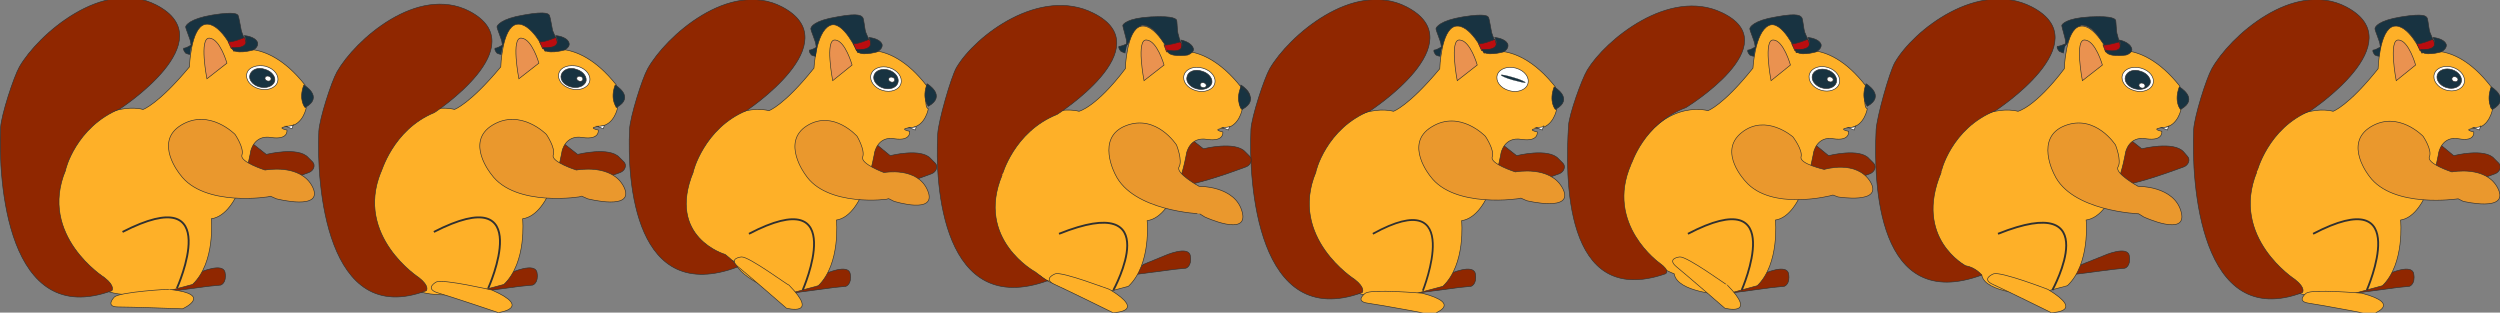 <?xml version="1.0" encoding="utf-8"?>
<!-- Generator: Adobe Illustrator 19.2.1, SVG Export Plug-In . SVG Version: 6.00 Build 0)  -->
<svg version="1.1" id="Layer_1" xmlns="http://www.w3.org/2000/svg" xmlns:xlink="http://www.w3.org/1999/xlink" x="0px" y="0px"
	 viewBox="0 0 399.9 50" style="enable-background:new 0 0 399.9 50;" xml:space="preserve">
<rect x="0" y="0" width="399.9" height="50" fill="#808080" stroke="none"/>
<style type="text/css">
	.st0{fill:#902700;stroke:#303030;stroke-width:0.1;stroke-miterlimit:10;}
	.st1{fill:#183341;stroke:#303030;stroke-width:0.1;stroke-miterlimit:10;}
	.st2{fill:#FEB028;stroke:#303030;stroke-width:0.1;stroke-miterlimit:10;}
	.st3{fill:#EA9250;stroke:#303030;stroke-width:0.1;stroke-miterlimit:10;}
	.st4{fill:#902700;stroke:#303030;stroke-width:9.884335e-02;stroke-miterlimit:10;}
	.st5{fill:#FFFFFF;stroke:#303030;stroke-width:0.1;stroke-miterlimit:10;}
	.st6{fill:#BB0D0F;stroke:#303030;stroke-width:0.1;stroke-miterlimit:10;}
	.st7{fill:none;stroke:#303030;stroke-width:0.301;stroke-miterlimit:10;}
	.st8{fill:#EA982D;stroke:#303030;stroke-width:0.1;stroke-miterlimit:10;}
	.st9{fill:#902700;stroke:#303030;stroke-width:0.101;stroke-miterlimit:10;}
	.st10{fill:#183341;stroke:#303030;stroke-width:0.101;stroke-miterlimit:10;}
	.st11{fill:#FEB028;stroke:#303030;stroke-width:0.101;stroke-miterlimit:10;}
	.st12{fill:#EA9250;stroke:#303030;stroke-width:0.101;stroke-miterlimit:10;}
	.st13{fill:#902700;stroke:#303030;stroke-width:9.984347e-02;stroke-miterlimit:10;}
	.st14{fill:#FFFFFF;stroke:#303030;stroke-width:0.101;stroke-miterlimit:10;}
	.st15{fill:#BB0D0F;stroke:#303030;stroke-width:0.101;stroke-miterlimit:10;}
	.st16{fill:none;stroke:#303030;stroke-width:0.304;stroke-miterlimit:10;}
	.st17{fill:#EA982D;stroke:#303030;stroke-width:0.101;stroke-miterlimit:10;}
	.st18{fill:#902700;stroke:#303030;stroke-width:9.459385e-02;stroke-miterlimit:10;}
	.st19{fill:#EA982D;stroke:#303030;stroke-width:9.732883e-02;stroke-miterlimit:10;}
	.st20{fill:#183341;stroke:#303030;stroke-width:3.741861e-02;stroke-miterlimit:10;}
	.st21{fill:none;stroke:#303030;stroke-width:0.289;stroke-miterlimit:10;}
	.st22{fill:#902700;stroke:#303030;stroke-width:9.704877e-02;stroke-miterlimit:10;}
	.st23{fill:#902700;stroke:#303030;stroke-width:9.873430e-02;stroke-miterlimit:10;}
</style>
<path class="st0" d="M387.3,30.9c2.7,0.3,9.1-2.1,11.8-3.1c0.8-0.3,1.1-1.2,0.6-1.7l-0.7-0.7c-1.5-1.8-6.5-0.5-6.5-0.5l-2.2-1.8"/>
<path class="st1" d="M382.8,4.2c2.8-0.3,4.5,4.3,4.5,4.3s2.4-0.8,2.2-1.4c0,0-0.6-1.4-0.8-1.9c-0.2-0.5-0.3-2.2-0.5-2.4
	c-0.2-0.2-0.4-0.7-4.1-0.1c-3.7,0.6-4.2,1.6-4.2,1.9s0.8,2.1,0.8,2.5c0,0.2,0.1,0.4,0.1,0.7L382.8,4.2z"/>
<path class="st0" d="M378.7,45.2l-2,1.7l6.7-0.9l2-0.2c0,0,1-0.3,0.7-2c-0.3-1.7-4,0-4,0L378.7,45.2z"/>
<path class="st2" d="M375.6,47.2l5.5-1.5c3.6-3.5,2.9-10.5,2.9-10.5c4.5-0.7,6.1-10.8,6.1-10.8s0.5-2.7,3.2-2.2
	c2.7,0.5,2.4-1.1,2.4-1.1s-2-0.4,0.3-0.6c2.2-0.2,2.7-3,2.7-3c-0.8-0.2-0.2-3.6-0.2-3.6c-3.3-4.3-6.4-5.5-8.5-5.7
	c-1.6-0.1-2.6,0.3-2.6,0.3s-2.2-4.8-4.5-4.3c-2.3,0.5-2.5,6.8-2.5,6.8c-4.8,6-7.2,6.8-7.2,6.8s-8-2.4-13.1,9.5
	c-5.1,11.9,6.2,18.2,6.2,18.2C366.8,48.4,375.5,47.1,375.6,47.2z"/>
<path class="st3" d="M383.3,12.9c0,0-1.3-6.7,0.4-6.5c1.6,0.1,2.7,4,2.7,4L383.3,12.9z"/>
<path class="st1" d="M398.7,17.5c3-1.7-0.2-3.6-0.2-3.6C397.6,16.3,398.7,17.5,398.7,17.5z"/>
<path class="st4" d="M361,27.5c-4.3,10.5,6.1,17.2,6.1,17.2c1.8,1.4,1.2,2.1,1.2,2.1c-16.4,6.2-17.8-17.6-17.4-26.1
	c0.1-2,2-8.1,2.9-9.7c2.9-5.2,13.1-14.3,21.5-9.9c10.8,5.7-5.7,16.6-5.7,16.6C362.7,20.5,361,27.6,361,27.5z"/>
<ellipse transform="matrix(0.297 -0.955 0.955 0.297 263.226 383.166)" class="st5" cx="392" cy="12.7" rx="1.9" ry="2.5"/>
<ellipse transform="matrix(0.297 -0.955 0.955 0.297 263.226 383.166)" class="st1" cx="392" cy="12.7" rx="1.5" ry="2"/>
<ellipse transform="matrix(0.297 -0.955 0.955 0.297 263.775 384.087)" class="st5" cx="392.9" cy="12.8" rx="0.4" ry="0.5"/>
<path class="st6" d="M389.3,6.5l0.2,0.8l-0.4,0.5l-2,0.3L386.6,7c0.6,0.1,2.5-0.7,2.5-0.7L389.3,6.5z"/>
<path class="st7" d="M370,37.4c16.3-8.5,8.6,9,8.6,9"/>
<g>
	<path class="st1" d="M380.6,9c-0.3,0-0.7-0.2-0.7-0.2c-0.5-0.6-0.3-0.8-0.3-0.8s0.2,0.1,1.2-0.5"/>
	<path class="st1" d="M390.5,8.3c0.5-0.3,0.9-0.7,0.8-1.2c-0.4-1-2.1-1.1-2.1-1.1c1.2,2.3-2,1.9-2,1.9
		C387.4,9.2,390.5,8.3,390.5,8.3"/>
</g>
<path class="st5" d="M395.6,20.4l1,0.4l0.2-0.6C396.6,20.4,395.6,20.4,395.6,20.4z"/>
<path class="st2" d="M377.8,46.9c6.8,1.8,1.5,3.4,1.5,3.4s-7.9-1.5-10-1.8s-0.4-1.6-0.4-1.6C369.8,46.2,377.7,46.9,377.8,46.9z"/>
<path class="st8" d="M393.2,31.8l0.8,0.4c0,0,7.4,1.8,5.6-2c-1.8-3.8-7.4-2.7-7.4-2.7s-4-1.3-3.6-2.4c0.5-1.1-1-3.3-1-3.3
	s-4-4.2-8.4-1.5c-4.4,2.7-0.2,7.9-0.2,7.9C382.8,33.4,393.2,31.8,393.2,31.8z"/>
<path class="st9" d="M337.3,29.8c2.7,0.3,9.3-2.1,12-3.1c0.8-0.3,1.1-1.2,0.6-1.7l-0.6-0.7c-1.6-1.8-6.7-0.5-6.7-0.5l-2.3-1.8"/>
<path class="st10" d="M332.9,4c2.8,0,4.1,4.8,4.1,4.8s2.4-0.6,2.3-1.2c0,0-0.5-1.5-0.6-2c-0.2-0.4-0.2-2.3-0.3-2.4s-0.3-0.7-4.1-0.5
	c-3.8,0.2-4.5,1.2-4.5,1.4c0,0.2,0.6,2.1,0.6,2.5c0,0.2,0,0.4,0,0.7L332.9,4z"/>
<path class="st9" d="M333,42.3l-2,1.7l6.9-0.9l2-0.2c0,0,1-0.3,0.7-2c-0.3-1.7-4.1,0-4.1,0L333,42.3z"/>
<path class="st11" d="M325.1,47.2l5.6-1.5c3.7-3.5,3-10.5,3-10.5c4.7-0.7,6.3-10.8,6.3-10.8s0.5-2.7,3.3-2.2
	c2.8,0.4,2.5-1.2,2.5-1.2s-2-0.4,0.3-0.6c2.3-0.2,2.8-3,2.8-3c-0.8-0.2-0.2-3.6-0.2-3.6c-3.4-4.3-6.6-5.5-8.7-5.7
	c-1.6-0.1-2.7,0.4-2.7,0.4s-2.3-4.8-4.6-4.3c-2.3,0.5-2.5,6.8-2.5,6.8c-4.7,6.2-7.4,6.8-7.4,6.8s-8.2-2.4-13.4,9.5S317,44,317,44
	C317.5,46.9,325.1,47.1,325.1,47.2z"/>
<path class="st12" d="M333.1,12.9c0,0-1.3-6.7,0.4-6.5c1.7,0.1,2.8,4,2.8,4L333.1,12.9z"/>
<path class="st10" d="M348.8,17.5c3.1-1.7-0.2-3.6-0.2-3.6C347.7,16.3,348.8,17.5,348.8,17.5z"/>
<path class="st13" d="M310.5,27.6c-4.4,10.5,3.9,14.9,3.9,14.9c1.7,0.3,2.6,1.5,2.6,1.5c-16.8,6.2-17.3-14.7-16.9-23.2
	c0.1-2,2.1-9.2,3-10.8c3-5.2,13.4-13.3,21.9-8.9c11,5.7-5.8,16.6-5.8,16.6C312.1,20.5,310.4,27.6,310.5,27.6z"/>
<path class="st14" d="M342.5,10.9c1.4,0.4,2.2,1.5,1.9,2.5s-1.7,1.5-3,1.1c-1.4-0.4-2.2-1.5-1.9-2.5C339.8,11,341.1,10.5,342.5,10.9
	z"/>
<path class="st10" d="M342.4,11.4c1.1,0.3,1.8,1.3,1.5,2c-0.3,0.7-1.3,1.1-2.4,0.8c-1.1-0.3-1.8-1.2-1.5-2
	C340.3,11.4,341.3,11,342.4,11.4z"/>
<ellipse transform="matrix(0.292 -0.956 0.956 0.292 229.561 337.34)" class="st14" cx="342.7" cy="13.6" rx="0.4" ry="0.5"/>
<path class="st15" d="M339.1,7l0.1,0.8l-0.4,0.4l-2,0.1l-0.4-1.1c0.6,0.1,2.6-0.5,2.6-0.5L339.1,7z"/>
<path class="st16" d="M319.6,37.4c17.5-7,8.7,9,8.7,9"/>
<g>
	<path class="st10" d="M330.1,8.5c-0.3-0.1-0.7-0.3-0.7-0.3c-0.5-0.6-0.3-0.8-0.3-0.8s0.2,0.1,1.3-0.4"/>
	<path class="st10" d="M340.1,8.8c0.6-0.2,1-0.6,0.9-1c-0.3-1.1-2-1.4-2-1.4c1,2.4-2.2,1.6-2.2,1.6C336.9,9.3,340.1,8.8,340.1,8.8"
		/>
</g>
<path class="st14" d="M345.7,20.4l1,0.4l0.2-0.6C346.7,20.4,345.7,20.4,345.7,20.4z"/>
<path class="st11" d="M327.6,46.3c6.1,3.7,0.5,3.7,0.5,3.7s-7.3-3.6-9.3-4.5s0.1-1.7,0.1-1.7C320.1,43.4,327.6,46.3,327.6,46.3z"/>
<path class="st17" d="M342.1,34.2l0.8,0.5c0,0,7.1,3.3,6-0.8c-1.1-4.2-6.9-4.1-6.9-4.1s-3.8-2.1-3.2-3.1s-0.4-3.5-0.4-3.5
	s-3.2-5-8.1-3.1c-4.9,1.9-1.7,7.8-1.7,7.8C331.3,33.8,342.1,34.2,342.1,34.2z"/>
<path class="st0" d="M287.3,30.9c2.7,0.3,9.1-2.1,11.8-3.1c0.8-0.3,1.1-1.2,0.6-1.7l-0.7-0.7c-1.5-1.8-6.5-0.5-6.5-0.5l-2.2-1.8"/>
<path class="st1" d="M282.8,4.2c2.8-0.3,4.5,4.3,4.5,4.3s2.4-0.8,2.2-1.4c0,0-0.6-1.4-0.8-1.9c-0.2-0.5-0.3-2.2-0.5-2.4
	c-0.2-0.2-0.4-0.8-4.1-0.1c-3.7,0.6-4.2,1.7-4.2,1.9c0,0.3,0.8,2.1,0.8,2.5c0,0.2,0.1,0.4,0.1,0.7L282.8,4.2z"/>
<path class="st0" d="M278.7,45.2l-2,1.7l6.7-0.9l2-0.2c0,0,1-0.3,0.7-2c-0.3-1.7-4,0-4,0L278.7,45.2z"/>
<path class="st2" d="M275.6,47.2l5.5-1.5c3.6-3.5,2.9-10.5,2.9-10.5c4.5-0.7,6.1-10.8,6.1-10.8s0.5-2.7,3.2-2.2
	c2.7,0.4,2.4-1.2,2.4-1.2s-2-0.4,0.3-0.6c2.2-0.2,2.7-3,2.7-3c-0.8-0.2-0.2-3.6-0.2-3.6c-3.3-4.3-6.4-5.5-8.5-5.7
	c-1.6-0.1-2.6,0.3-2.6,0.3S285,3,282.9,4.1c-2.2,1.1-2.5,6.8-2.5,6.8c-4.8,6-7.2,6.8-7.2,6.8s-8-2.4-13.1,9.5
	c-5.1,11.9,7.7,16.6,7.7,16.6C268.3,46.8,275.5,47.1,275.6,47.2z"/>
<path class="st3" d="M283.3,12.9c0,0-1.3-6.7,0.4-6.5c1.6,0.1,2.7,4,2.7,4L283.3,12.9z"/>
<path class="st1" d="M298.7,17c3-1.7-0.2-3.6-0.2-3.6C297.6,15.8,298.7,17,298.7,17z"/>
<path class="st18" d="M260.9,26.3c-4.2,9.6,4.6,15.8,4.6,15.8c1.8,1.3,0.9,1.7,0.9,1.7c-16.4,5.7-16-15.8-15.5-23.7
	c0.1-1.8,2.1-7.4,3-8.9C256.8,6.4,267-2,275.4,2c10.8,5.1-5.7,15.2-5.7,15.2C262.8,19.8,261,26.3,260.9,26.3z"/>
<ellipse transform="matrix(0.297 -0.955 0.955 0.297 192.977 287.697)" class="st5" cx="292" cy="12.7" rx="1.9" ry="2.5"/>
<ellipse transform="matrix(0.297 -0.955 0.955 0.297 192.977 287.697)" class="st1" cx="292" cy="12.7" rx="1.5" ry="2"/>
<ellipse transform="matrix(0.297 -0.955 0.955 0.297 193.527 288.618)" class="st5" cx="292.9" cy="12.8" rx="0.4" ry="0.5"/>
<path class="st6" d="M289.3,6.5l0.2,0.8l-0.4,0.5l-2,0.3L286.6,7c0.6,0.1,2.5-0.7,2.5-0.7L289.3,6.5z"/>
<path class="st7" d="M270,37.4c16.3-8.5,8.6,9,8.6,9"/>
<g>
	<path class="st1" d="M280.6,9c-0.3,0-0.7-0.2-0.7-0.2c-0.5-0.6-0.3-0.8-0.3-0.8s0.2,0.1,1.2-0.5"/>
	<path class="st1" d="M290.5,8.3c0.5-0.3,0.9-0.7,0.8-1.2c-0.4-1-2.1-1.1-2.1-1.1c1.2,2.3-2,1.9-2,1.9
		C287.4,9.2,290.5,8.3,290.5,8.3"/>
</g>
<path class="st5" d="M295.6,20.4l1,0.4l0.2-0.6C296.6,20.4,295.6,20.4,295.6,20.4z"/>
<path class="st2" d="M276.3,45.6c5,5.1-0.4,3.7-0.4,3.7s-6.1-5.3-7.7-6.6c-1.7-1.4,0.5-1.6,0.5-1.6C269.9,41,276.3,45.7,276.3,45.6z
	"/>
<path class="st19" d="M293.2,31.2l0.8,0.3c0,0,7.3,1.2,5.2-2.4c-2.2-3.6-7.4-2-7.4-2s-4-0.9-3.7-2c0.3-1.1-1.3-3.2-1.3-3.2
	s-4.3-3.8-8.2-0.7c-3.9,3.1,0.6,7.8,0.6,7.8C283.3,33.8,293,31.3,293.2,31.2z"/>
<path class="st9" d="M237.4,30.9c2.7,0.3,9.3-2.1,12-3.1c0.8-0.3,1.1-1.2,0.6-1.7l-0.7-0.7c-1.6-1.8-6.7-0.5-6.7-0.5l-2.3-1.8"/>
<path class="st10" d="M232.7,4.2c2.8-0.3,4.5,4.3,4.5,4.3s2.4-0.8,2.2-1.4c0,0-0.7-1.4-0.8-1.9s-0.4-2.3-0.5-2.4
	c-0.1-0.2-0.4-0.7-4.1-0.1s-4.3,1.7-4.3,1.9c0,0.3,0.8,2.1,0.8,2.5c0,0.2,0.1,0.4,0.1,0.7L232.7,4.2z"/>
<path class="st9" d="M228.5,45.2l-2,1.7l6.8-0.9l2-0.2c0,0,1-0.3,0.7-2s-4.1,0-4.1,0L228.5,45.2z"/>
<path class="st11" d="M225.2,47.3l5.6-1.5c3.7-3.5,3-10.5,3-10.5c4.7-0.7,6.3-10.8,6.3-10.8s0.5-2.7,3.3-2.2
	c2.8,0.4,2.5-1.2,2.5-1.2s-2-0.4,0.3-0.6s2.8-3,2.8-3c-0.8-0.2-0.2-3.6-0.2-3.6c-3.4-4.3-6.6-5.5-8.7-5.7c-1.7-0.1-2.7,0.3-2.7,0.3
	s-2.3-4.8-4.6-4.3s-2.5,6.8-2.5,6.8c-5,6-7.4,6.8-7.4,6.8s-8.2-2.4-13.4,9.5s6.3,18.2,6.3,18.2C216.3,48.4,225.1,47.1,225.2,47.3z"
	/>
<path class="st12" d="M233.1,12.9c0,0-1.3-6.7,0.4-6.5c1.7,0.1,2.8,4,2.8,4L233.1,12.9z"/>
<path class="st10" d="M248.8,17.5c3.1-1.7-0.2-3.6-0.2-3.6C247.7,16.3,248.8,17.5,248.8,17.5z"/>
<path class="st13" d="M210.5,27.5c-4.4,10.5,6.2,17.2,6.2,17.2c1.8,1.4,1.2,2.1,1.2,2.1c-16.8,6.2-18.2-17.6-17.8-26.1
	c0.1-2,2.1-8.1,3-9.7c3-5.2,13.4-14.3,21.9-9.9c11,5.7-5.8,16.6-5.8,16.6C212.1,20.5,210.4,27.6,210.5,27.5z"/>
<path class="st14" d="M242.5,10.9c1.4,0.4,2.2,1.5,1.9,2.5s-1.7,1.5-3,1.1c-1.4-0.4-2.2-1.5-1.9-2.5S241.2,10.5,242.5,10.9z"/>
<path class="st20" d="M242.1,12.4c1.1,0.3,1.9,0.7,1.9,0.8s-0.9-0.1-2-0.4c-1.1-0.3-1.9-0.7-1.9-0.8
	C240.2,11.9,241.1,12.1,242.1,12.4z"/>
<path class="st15" d="M239.2,6.5l0.2,0.8L239,7.8l-2,0.3L236.5,7c0.7,0.1,2.6-0.7,2.6-0.7L239.2,6.5z"/>
<path class="st21" d="M219.6,37.4c14.9-8.2,8,9.1,8,9.1"/>
<g>
	<path class="st10" d="M230.4,9c-0.3,0-0.7-0.2-0.7-0.2c-0.5-0.6-0.3-0.8-0.3-0.8s0.2,0.1,1.2-0.5"/>
	<path class="st10" d="M240.5,8.3c0.5-0.3,0.8-0.7,0.7-1.2c-0.4-1-2.1-1.1-2.1-1.1c1.2,2.3-2,1.9-2,1.9
		C237.3,9.2,240.5,8.3,240.5,8.3"/>
</g>
<path class="st14" d="M245.7,20.4l1,0.4l0.2-0.6C246.7,20.4,245.7,20.4,245.7,20.4z"/>
<path class="st11" d="M227.5,46.9c6.9,1.8,1.5,3.4,1.5,3.4s-8-1.5-10.2-1.8s-0.4-1.6-0.4-1.6C219.4,46.2,227.4,46.9,227.5,46.9z"/>
<path class="st17" d="M243.3,31.7l0.9,0.4c0,0,7.7,1.9,5.8-1.9s-7.6-2.7-7.6-2.7s-4.1-1.3-3.7-2.4c0.4-1.1-1.1-3.3-1.1-3.3
	s-4.1-4.3-8.6-1.5c-4.5,2.7-0.2,7.9-0.2,7.9C232.6,33.4,243.2,31.8,243.3,31.7z"/>
<path class="st1" d="M198.7,17.2c3-1.7-0.2-3.6-0.2-3.6C197.6,16,198.7,17.2,198.7,17.2z"/>
<path class="st9" d="M37.4,30.7c2.7,0.3,9.3-2.1,12-3.1c0.8-0.3,1.1-1.2,0.6-1.7l-0.7-0.7c-1.6-1.8-6.7-0.5-6.7-0.5l-2.3-1.8"/>
<path class="st10" d="M32.7,3.9c2.8-0.3,4.5,4.3,4.5,4.3s2.4-0.8,2.2-1.4c0,0-0.7-1.4-0.8-1.9s-0.4-2.2-0.5-2.4S37.7,1.8,34,2.4
	s-4.3,1.7-4.3,1.9c0,0.3,0.8,2.1,0.8,2.5c0,0.2,0.1,0.4,0.1,0.7L32.7,3.9z"/>
<path class="st9" d="M28.5,45l-2,1.7l6.8-0.9l2-0.2c0,0,1-0.3,0.7-2c-0.3-1.7-4.1,0-4.1,0L28.5,45z"/>
<path class="st11" d="M25.2,47l5.6-1.5c3.7-3.5,3-10.5,3-10.5c4.7-0.7,6.3-10.8,6.3-10.8s0.5-2.7,3.3-2.2c2.8,0.4,2.5-1.2,2.5-1.2
	s-2-0.4,0.3-0.6s2.8-3,2.8-3c-0.8-0.2-0.2-3.6-0.2-3.6c-3.4-4.3-6.6-5.5-8.7-5.7c-1.7-0.1-2.7,0.3-2.7,0.3s-2.3-4.8-4.6-4.3
	s-2.5,6.8-2.5,6.8c-5,6-7.4,6.8-7.4,6.8S14.7,15.1,9.5,27s6.3,18.2,6.3,18.2C16.3,48.1,25.1,46.9,25.2,47z"/>
<path class="st12" d="M33.1,12.6c0,0-1.3-6.6,0.4-6.5s2.8,4,2.8,4L33.1,12.6z"/>
<path class="st10" d="M48.8,17.2c3.1-1.7-0.2-3.6-0.2-3.6C47.7,16,48.8,17.2,48.8,17.2z"/>
<path class="st13" d="M10.5,27.2c-4.4,10.5,6.2,17.2,6.2,17.2c1.8,1.4,1.2,2.1,1.2,2.1C1.1,52.7-0.3,28.9,0.1,20.4
	c0.1-2,2.1-8.1,3-9.7C6.1,5.5,16.5-3.6,25,0.8c11,5.7-5.8,16.6-5.8,16.6C12.1,20.3,10.4,27.3,10.5,27.2z"/>
<path class="st14" d="M42.5,10.6c1.4,0.4,2.2,1.5,1.9,2.5s-1.7,1.5-3,1.1c-1.4-0.4-2.2-1.5-1.9-2.5S41.2,10.3,42.5,10.6z"/>
<path class="st10" d="M42.4,11.1c1.1,0.3,1.8,1.3,1.5,2s-1.3,1.1-2.4,0.8s-1.8-1.2-1.5-2C40.3,11.1,41.3,10.7,42.4,11.1z"/>
<ellipse transform="matrix(0.292 -0.956 0.956 0.292 18.301 49.901)" class="st14" cx="42.9" cy="12.6" rx="0.4" ry="0.5"/>
<path class="st15" d="M39.2,6.2L39.4,7L39,7.5l-2,0.3l-0.5-1.1C37.2,6.8,39.1,6,39.1,6L39.2,6.2z"/>
<path class="st16" d="M19.6,37.1c16.6-8.5,8.7,9,8.7,9"/>
<g>
	<path class="st10" d="M30.4,8.7c-0.3,0-0.7-0.2-0.7-0.2c-0.5-0.6-0.3-0.8-0.3-0.8s0.2,0.1,1.2-0.5"/>
	<path class="st10" d="M40.5,8c0.5-0.3,0.8-0.7,0.7-1.2c-0.4-1-2.1-1.1-2.1-1.1c1.2,2.3-2,1.9-2,1.9C37.3,8.9,40.5,8,40.5,8"/>
</g>
<path class="st14" d="M45.7,20.2l1,0.4l0.2-0.6C46.7,20.2,45.7,20.2,45.7,20.2z"/>
<path class="st11" d="M27.2,46.3c7.1,0.8,2,3.1,2,3.1s-8.1-0.3-10.3-0.3s-0.6-1.6-0.6-1.6C19.2,46.7,27.2,46.2,27.2,46.3z"/>
<path class="st17" d="M43.3,31.4l0.9,0.4c0,0,7.7,2,5.8-1.9c-1.9-3.8-7.6-2.7-7.6-2.7s-4.1-1.3-3.7-2.4c0.4-1.1-1.1-3.3-1.1-3.3
	S33.5,17.3,29,20s-0.2,7.9-0.2,7.9C32.6,33.2,43.2,31.5,43.3,31.4z"/>
<path class="st9" d="M87.2,30.7c2.7,0.3,9.3-2.1,12-3.1c0.8-0.3,1.1-1.2,0.6-1.7l-0.7-0.7c-1.6-1.8-6.7-0.5-6.7-0.5l-2.3-1.8"/>
<path class="st10" d="M82.5,3.9C85.3,3.6,87,8.2,87,8.2s2.4-0.8,2.2-1.4c0,0-0.6-1.5-0.8-1.9c-0.1-0.5-0.4-2.2-0.5-2.4
	s-0.3-0.8-4.1-0.1c-3.7,0.6-4.3,1.7-4.3,1.9c0,0.3,0.8,2.1,0.8,2.5c0,0.2,0.1,0.4,0.1,0.7L82.5,3.9z"/>
<path class="st9" d="M78.4,45l-2,1.7l6.8-0.9l2-0.2c0,0,1-0.3,0.7-2c-0.3-1.7-4.1,0-4.1,0L78.4,45z"/>
<path class="st11" d="M75,47l5.6-1.5c3.7-3.5,3-10.5,3-10.5c4.7-0.7,6.3-10.8,6.3-10.8s0.5-2.7,3.3-2.2c2.8,0.4,2.5-1.2,2.5-1.2
	s-2-0.4,0.3-0.6s2.8-3,2.8-3c-0.8-0.2-0.2-3.6-0.2-3.6c-3.4-4.3-6.6-5.5-8.7-5.7c-1.7-0.1-2.7,0.3-2.7,0.3s-2.3-4.8-4.6-4.3
	s-2.5,6.8-2.5,6.8c-5,6-7.4,6.8-7.4,6.8s-8.2-2.4-13.4,9.5s6.3,18.2,6.3,18.2C66.1,48.1,75,46.9,75,47z"/>
<path class="st12" d="M83,12.6c0,0-1.3-6.7,0.4-6.5c1.7,0.1,2.8,4,2.8,4L83,12.6z"/>
<path class="st10" d="M98.6,17.2c3.1-1.7-0.2-3.6-0.2-3.6C97.5,16,98.7,17.2,98.6,17.2z"/>
<path class="st22" d="M60.9,27.6C56.8,37.8,67,44.4,67,44.4c1.8,1.4,1.2,2.1,1.2,2.1C52.1,52.6,50.6,29.3,51,21c0.1-2,2-7.9,2.9-9.5
	c2.9-5.1,12.9-14,21.2-9.7C85.7,7.4,69.5,18,69.5,18C62.7,20.8,61,27.7,60.9,27.6z"/>
<path class="st14" d="M92.4,10.6c1.4,0.4,2.2,1.5,1.9,2.5s-1.7,1.5-3,1.1c-1.4-0.4-2.2-1.5-1.9-2.5C89.7,10.7,91,10.3,92.4,10.6z"/>
<path class="st10" d="M92.2,11.1c1.1,0.3,1.8,1.3,1.5,2s-1.3,1.1-2.4,0.8s-1.8-1.2-1.5-2C90.1,11.1,91.2,10.7,92.2,11.1z"/>
<ellipse transform="matrix(0.292 -0.956 0.956 0.292 53.605 97.637)" class="st14" cx="92.8" cy="12.6" rx="0.4" ry="0.5"/>
<path class="st15" d="M89,6.2L89.2,7l-0.4,0.5l-2,0.3l-0.5-1.1C87,6.8,88.9,6,88.9,6L89,6.2z"/>
<path class="st16" d="M69.4,37.1c16.6-8.5,8.7,9,8.7,9"/>
<g>
	<path class="st10" d="M80.2,8.7c-0.3,0-0.7-0.2-0.7-0.2c-0.5-0.6-0.3-0.8-0.3-0.8s0.2,0.1,1.2-0.5"/>
	<path class="st10" d="M90.3,8c0.5-0.3,0.9-0.7,0.7-1.2c-0.4-1-2.1-1.1-2.1-1.1c1.2,2.3-2,1.9-2,1.9C87.1,8.9,90.3,8,90.3,8"/>
</g>
<path class="st14" d="M95.5,20.2l1,0.4l0.2-0.6C96.6,20.2,95.5,20.2,95.5,20.2z"/>
<path class="st11" d="M78.7,46.4c6.6,2.9,1,3.6,1,3.6s-7.7-2.6-9.8-3.2c-2-0.7-0.1-1.7-0.1-1.7C70.9,44.6,78.7,46.4,78.7,46.4z"/>
<path class="st17" d="M93.1,31.4l0.9,0.4c0,0,7.7,2,5.8-1.9c-1.9-3.8-7.6-2.7-7.6-2.7s-4.1-1.3-3.7-2.4c0.4-1.1-1.1-3.3-1.1-3.3
	s-4.1-4.2-8.6-1.5s-0.2,7.9-0.2,7.9C82.4,33.2,93.1,31.5,93.1,31.4z"/>
<path class="st9" d="M187.3,29.8c2.7,0.3,9.3-2.1,12-3.1c0.8-0.3,1.1-1.2,0.6-1.7l-0.7-0.7c-1.6-1.8-6.7-0.5-6.7-0.5l-2.3-1.8"/>
<path class="st10" d="M182.6,4c2.9,0,4.1,4.8,4.1,4.8s2.5-0.6,2.4-1.2c0,0-0.5-1.5-0.6-2c-0.2-0.4-0.2-2.3-0.3-2.4s-0.3-0.7-4.1-0.5
	s-4.5,1.2-4.5,1.4c0,0.2,0.6,2.1,0.6,2.5c0,0.2,0,0.4,0,0.7L182.6,4z"/>
<path class="st9" d="M182.9,42.3l-2,1.7l6.8-0.9l2-0.2c0,0,1-0.3,0.7-2s-4.1,0-4.1,0L182.9,42.3z"/>
<path class="st11" d="M174.9,47.3l5.6-1.5c3.7-3.5,3-10.5,3-10.5c4.7-0.7,6.3-10.8,6.3-10.8s0.5-2.7,3.3-2.2
	c2.8,0.4,2.5-1.2,2.5-1.2s-2-0.4,0.3-0.6s2.8-3,2.8-3c-0.8-0.2-0.2-3.6-0.2-3.6c-3.4-4.3-6.6-5.5-8.7-5.7c-1.7-0.1-2.7,0.3-2.7,0.3
	s-2.3-4.8-4.6-4.3S180,11,180,11c-4.7,6.2-7.4,6.8-7.4,6.8s-8.2-2.4-13.4,9.5s7.3,16.9,7.3,16.9C167.5,45.6,175,47.1,174.9,47.3z"/>
<path class="st12" d="M183,12.9c0,0-1.3-6.7,0.4-6.5c1.7,0.1,2.8,4,2.8,4L183,12.9z"/>
<path class="st10" d="M198.7,17.5c3.1-1.7-0.2-3.6-0.2-3.6C197.5,16.3,198.7,17.5,198.7,17.5z"/>
<path class="st23" d="M160.3,28c-4.3,10.3,5.3,15.5,5.3,15.5c1.8,1.4,2,1.4,2,1.4C150.8,51,149.5,29.7,150,21.4c0.1-2,2.1-9,3-10.6
	c3-5.1,13.4-13,21.9-8.7c11,5.5-5.8,16.2-5.8,16.2C162.1,21.1,160.3,28.1,160.3,28z"/>
<path class="st14" d="M192.4,10.9c1.4,0.4,2.2,1.5,1.9,2.5s-1.7,1.5-3,1.1c-1.4-0.4-2.2-1.5-1.9-2.5S191,10.5,192.4,10.9z"/>
<path class="st10" d="M192.3,11.4c1.1,0.3,1.8,1.3,1.5,2s-1.3,1.1-2.4,0.8s-1.8-1.2-1.5-2C190.1,11.4,191.2,11,192.3,11.4z"/>
<ellipse transform="matrix(0.292 -0.956 0.956 0.292 123.249 193.68)" class="st14" cx="192.5" cy="13.6" rx="0.4" ry="0.5"/>
<path class="st15" d="M189,7l0,0.8l-0.4,0.4l-2,0.1l-0.4-1.1c0.6,0.1,2.6-0.5,2.6-0.5L189,7z"/>
<path class="st16" d="M169.4,37.4c17.5-7,8.7,9,8.7,9"/>
<g>
	<path class="st10" d="M180,8.5c-0.3-0.1-0.7-0.3-0.7-0.3c-0.5-0.6-0.3-0.8-0.3-0.8s0.2,0.1,1.3-0.4"/>
	<path class="st10" d="M190,8.8c0.5-0.2,1-0.6,0.9-1c-0.3-1.1-2-1.4-2-1.4c1,2.4-2.2,1.6-2.2,1.6C186.8,9.3,190,8.8,190,8.8"/>
</g>
<path class="st14" d="M195.5,20.4l1,0.4l0.2-0.6C196.6,20.4,195.5,20.4,195.5,20.4z"/>
<path class="st11" d="M177.5,46.3C183.6,50,178,50,178,50s-7.3-3.6-9.3-4.5s0.1-1.7,0.1-1.7C169.9,43.4,177.4,46.3,177.5,46.3z"/>
<path class="st17" d="M191.9,34.2l0.8,0.5c0,0,7.1,3.3,6-0.8c-1.1-4.2-6.9-4.1-6.9-4.1s-3.8-2.1-3.2-3.1s-0.4-3.5-0.4-3.5
	s-3.2-5-8.1-3.1c-4.9,1.9-1.7,7.8-1.7,7.8C181.2,33.8,192,34.2,191.9,34.2z"/>
<path class="st0" d="M137.2,30.9c2.7,0.3,9.1-2.1,11.8-3.1c0.8-0.3,1.1-1.2,0.6-1.7l-0.7-0.7c-1.5-1.8-6.5-0.5-6.5-0.5l-2.2-1.8"/>
<path class="st1" d="M132.6,4.2c2.8-0.3,4.5,4.3,4.5,4.3s2.4-0.8,2.2-1.4c0,0-0.6-1.4-0.8-1.9S138.2,3,138,2.8s-0.4-0.8-4.1-0.1
	c-3.7,0.6-4.2,1.6-4.2,1.9s0.8,2.1,0.8,2.5c0,0.2,0.1,0.4,0.1,0.7L132.6,4.2z"/>
<path class="st0" d="M128.6,45.2l-2,1.7l6.7-0.9l2-0.2c0,0,1-0.3,0.7-2s-4,0-4,0L128.6,45.2z"/>
<path class="st2" d="M125.4,47.2l5.5-1.5c3.6-3.5,2.9-10.5,2.9-10.5c4.5-0.7,6.1-10.8,6.1-10.8s0.5-2.7,3.2-2.2
	c2.7,0.4,2.4-1.2,2.4-1.2s-2-0.4,0.3-0.6c2.2-0.2,2.7-3,2.7-3c-0.8-0.2-0.2-3.6-0.2-3.6c-3.3-4.3-6.4-5.5-8.5-5.7
	c-1.6-0.1-2.6,0.3-2.6,0.3s-2.4-5.4-4.5-4.3c-2.2,1.1-2.5,6.8-2.5,6.8c-4.8,6-7.2,6.8-7.2,6.8s-8-2.4-13.1,9.5s7.6,14.6,7.6,14.6
	C118.4,44.8,125.3,47.1,125.4,47.2z"/>
<path class="st3" d="M133.2,12.9c0,0-1.3-6.7,0.4-6.5c1.6,0.1,2.7,4,2.7,4L133.2,12.9z"/>
<path class="st1" d="M148.5,17c3-1.7-0.2-3.6-0.2-3.6C147.4,15.8,148.5,17,148.5,17z"/>
<path class="st4" d="M110.9,27.5C106.6,38,116,40.7,116,40.7c1.8,1.4,2,2,2,2c-16.4,6.2-17.7-13.5-17.3-22c0.1-2,2-8.1,2.9-9.7
	c2.9-5.2,13.1-14.3,21.5-9.9c10.8,5.7-5.7,16.6-5.7,16.6C112.6,20.5,110.8,27.6,110.9,27.5z"/>
<ellipse transform="matrix(0.297 -0.955 0.955 0.297 87.478 144.294)" class="st5" cx="141.8" cy="12.7" rx="1.9" ry="2.5"/>
<ellipse transform="matrix(0.297 -0.955 0.955 0.297 87.478 144.294)" class="st1" cx="141.8" cy="12.7" rx="1.5" ry="2"/>
<ellipse transform="matrix(0.297 -0.955 0.955 0.297 88.027 145.215)" class="st5" cx="142.7" cy="12.8" rx="0.4" ry="0.5"/>
<path class="st6" d="M139.2,6.5l0.2,0.8L139,7.8l-2,0.3L136.5,7c0.6,0.1,2.5-0.7,2.5-0.7L139.2,6.5z"/>
<path class="st7" d="M119.8,37.4c16.3-8.5,8.6,9,8.6,9"/>
<g>
	<path class="st1" d="M130.5,9c-0.3,0-0.7-0.2-0.7-0.2c-0.5-0.6-0.3-0.8-0.3-0.8s0.2,0.1,1.2-0.5"/>
	<path class="st1" d="M140.3,8.3c0.5-0.3,0.9-0.7,0.8-1.2C140.7,6.1,139,6,139,6c1.2,2.3-2,1.9-2,1.9C137.2,9.2,140.3,8.3,140.3,8.3
		"/>
</g>
<path class="st5" d="M145.4,20.4l1,0.4l0.2-0.6C146.5,20.4,145.4,20.4,145.4,20.4z"/>
<path class="st2" d="M126.2,45.6c5,5.1-0.4,3.7-0.4,3.7s-6.1-5.3-7.7-6.6c-1.7-1.4,0.5-1.6,0.5-1.6C119.8,41,126.1,45.7,126.2,45.6z
	"/>
<path class="st19" d="M142.2,31.8l0.8,0.4c0,0,7,2.2,5.4-1.7s-7-2.9-7-2.9s-3.8-1.4-3.4-2.5c0.4-1.1-0.9-3.3-0.9-3.3s-3.8-4.3-8-1.7
	c-4.2,2.6-0.3,7.8-0.3,7.8C132.2,33.2,142.2,31.9,142.2,31.8z"/>
</svg>
